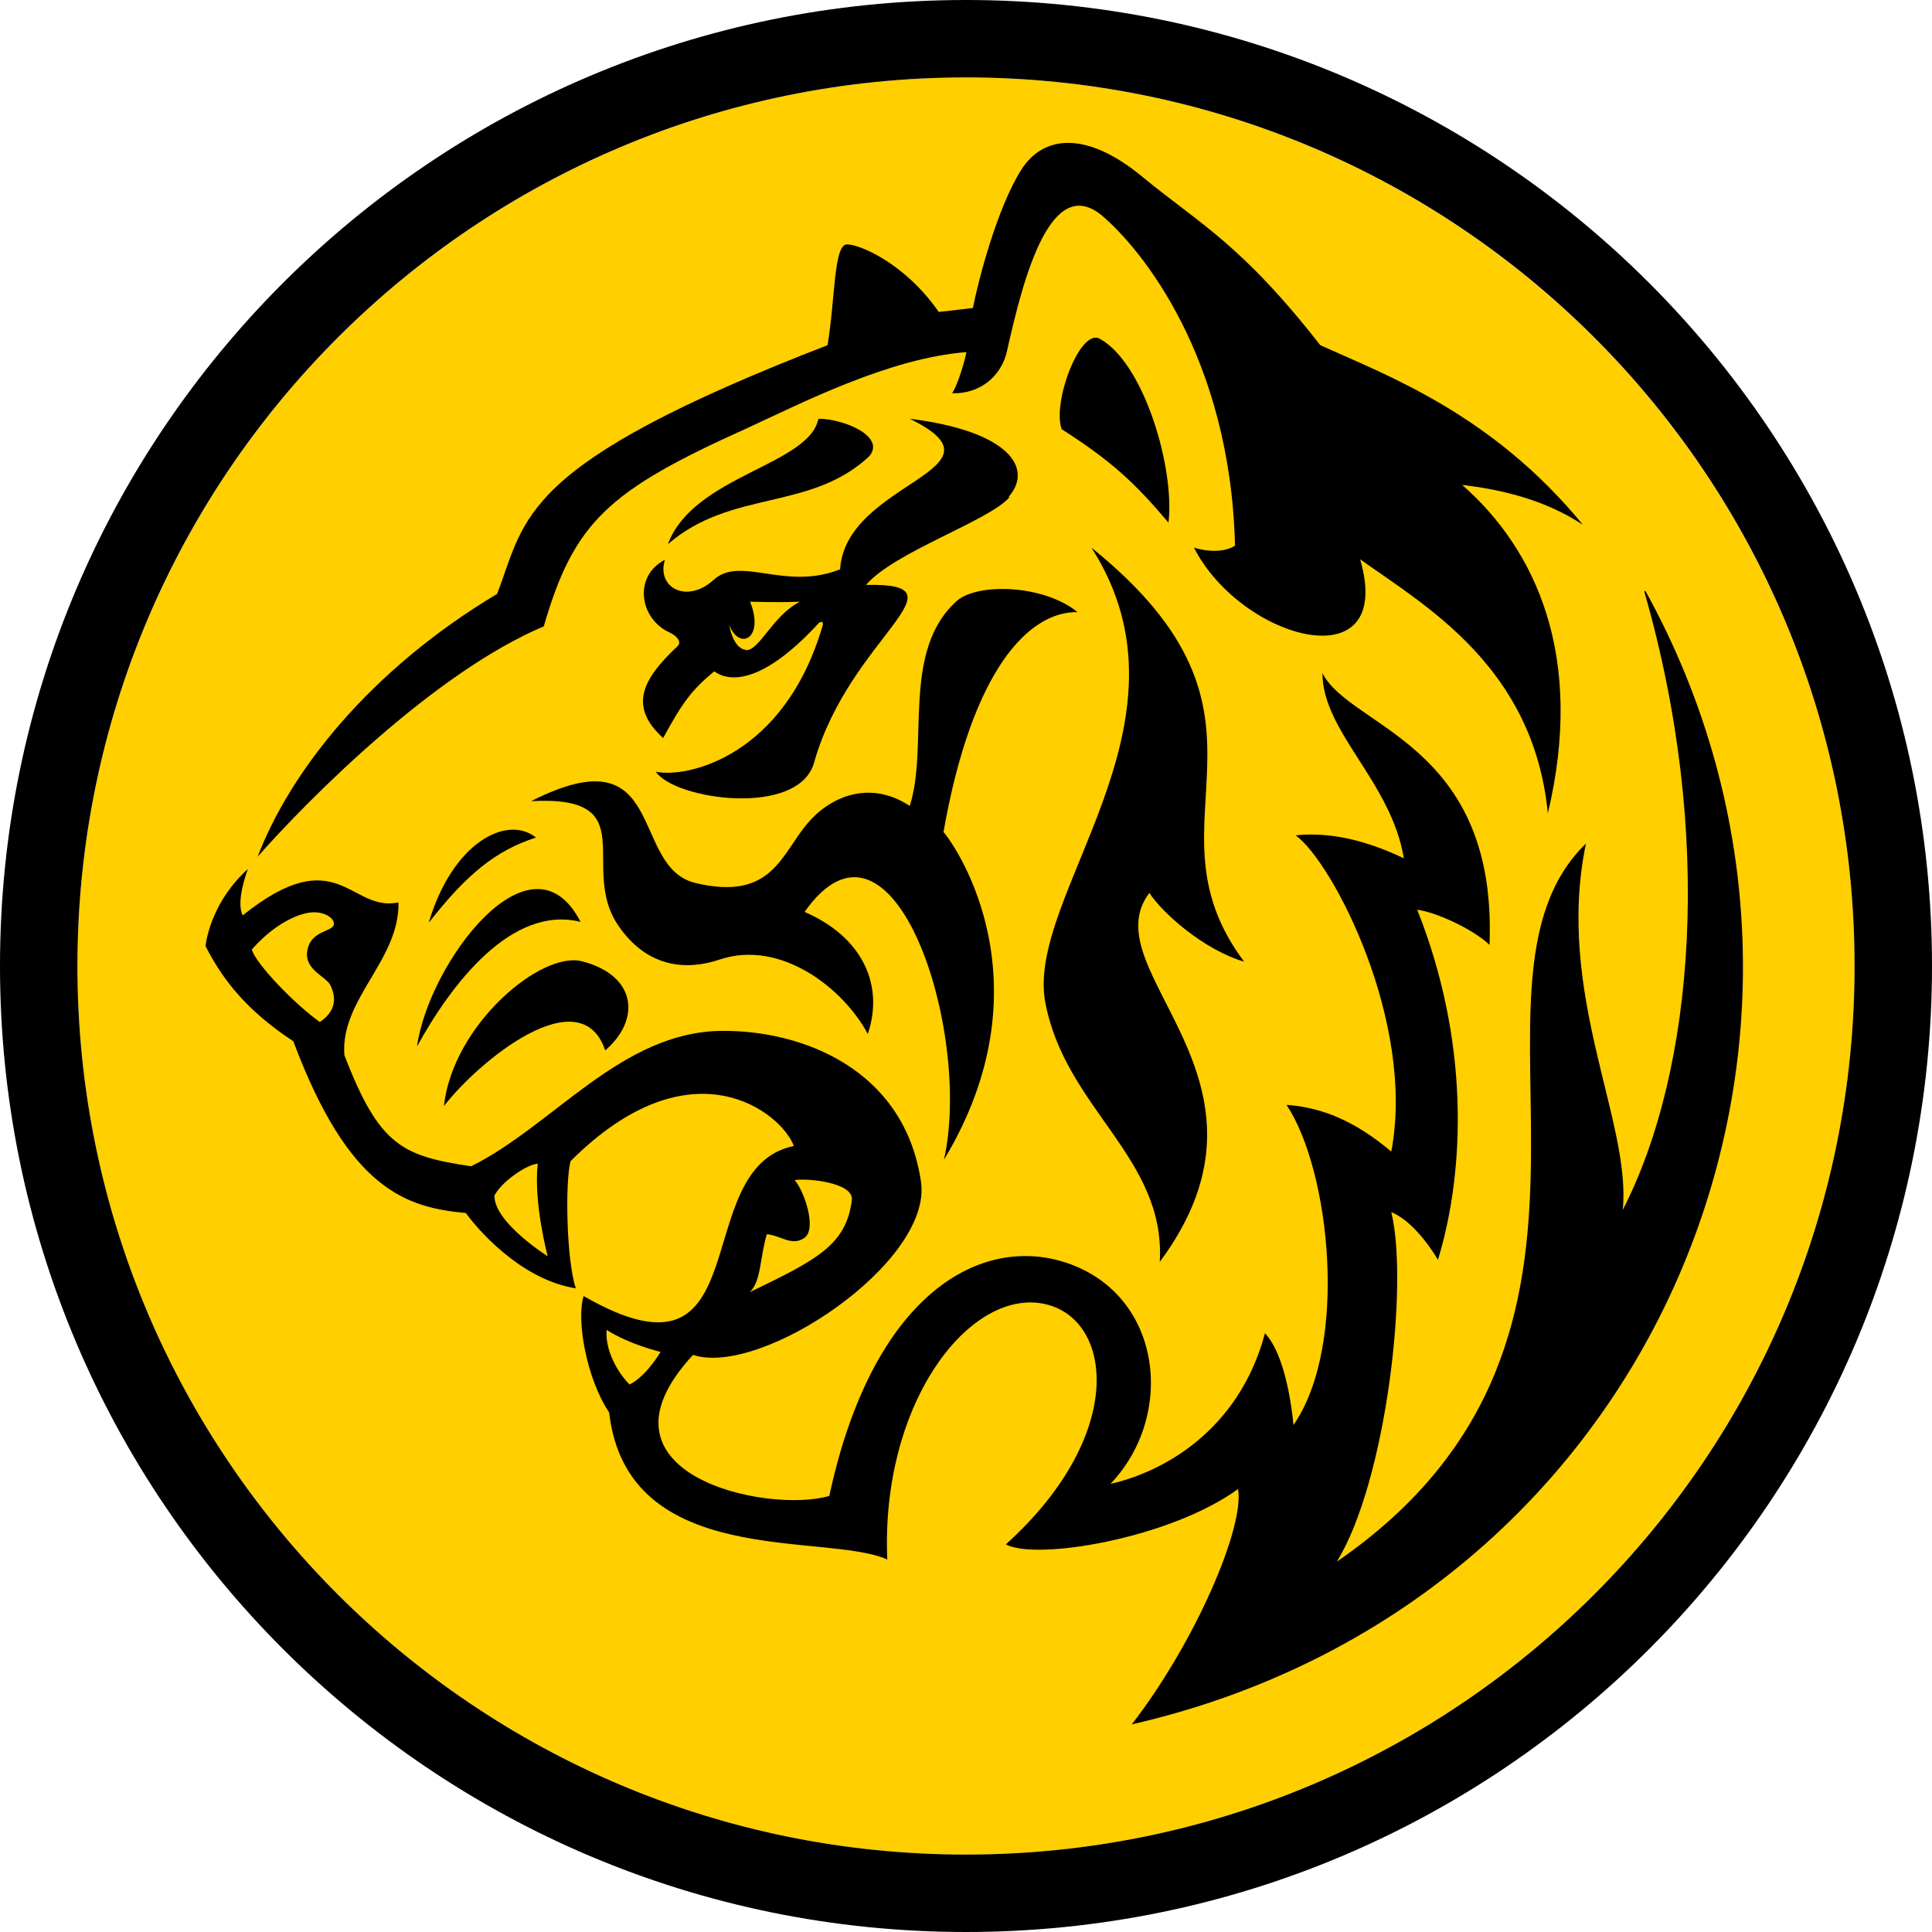 <svg width="24" height="24" viewBox="0 0 24 24" fill="none" xmlns="http://www.w3.org/2000/svg">
<g clip-path="url(#clip0_45_4198)">
<path d="M23.038 12C23.038 18.094 18.094 23.038 12 23.038C5.906 23.038 0.962 18.094 0.962 12C0.962 5.906 5.906 0.962 12 0.962C18.094 0.962 23.038 5.906 23.038 12Z" fill="#FFCF00"/>
<path d="M12 23.038C5.901 23.038 0.962 18.094 0.962 12C0.962 5.906 5.901 0.962 12 0.962C18.099 0.962 23.038 5.901 23.038 12C23.038 18.099 18.094 23.038 12 23.038ZM12 0C5.374 0 0 5.374 0 12C0 18.626 5.374 24 12 24C18.626 24 24 18.631 24 12C24 5.369 18.626 0 12 0Z" fill="black"/>
<path d="M7.212 11.452C6.352 11.237 5.599 12.236 5.18 13C5.325 11.962 6.599 10.259 7.212 11.452Z" fill="black"/>
<path d="M5.326 11.463C5.616 10.474 6.293 10.114 6.658 10.404C6.164 10.565 5.804 10.85 5.326 11.463Z" fill="black"/>
<path d="M7.518 13.048C7.959 12.672 7.916 12.118 7.228 11.941C6.723 11.812 5.627 12.726 5.514 13.741C5.949 13.177 7.212 12.145 7.518 13.048Z" fill="black"/>
<path d="M14.407 15.676C14.483 14.375 13.225 13.768 12.983 12.441C12.747 11.108 14.956 8.98 13.558 6.803C16.192 8.926 14.128 10.178 15.455 11.946C14.945 11.796 14.434 11.334 14.278 11.092C13.537 12.065 16.095 13.403 14.407 15.676Z" fill="black"/>
<path d="M10.167 5.202C10.479 5.202 11.011 5.422 10.796 5.67C10.065 6.352 9.082 6.078 8.297 6.76C8.614 5.906 10.049 5.782 10.167 5.202Z" fill="black"/>
<path d="M9.27 8.072C9.173 8.072 9.087 7.937 9.06 7.765C9.184 8.088 9.501 7.932 9.318 7.475C9.431 7.475 9.608 7.486 9.936 7.475C9.592 7.653 9.437 8.082 9.265 8.077M12.532 6.169C12.833 5.825 12.553 5.358 11.301 5.202C12.607 5.841 10.506 5.976 10.436 7.072C9.748 7.346 9.2 6.895 8.862 7.206C8.534 7.502 8.152 7.303 8.26 6.954C7.862 7.158 7.943 7.696 8.329 7.862C8.405 7.9 8.475 7.975 8.415 8.029C7.991 8.426 7.797 8.77 8.238 9.168C8.48 8.722 8.598 8.566 8.872 8.34C9.125 8.518 9.565 8.399 10.167 7.744C10.194 7.712 10.232 7.722 10.221 7.765C9.748 9.399 8.534 9.668 8.147 9.587C8.383 9.936 9.926 10.157 10.114 9.469C10.554 7.916 12.054 7.239 10.758 7.266C11.108 6.857 12.285 6.47 12.537 6.18" fill="black"/>
<path d="M13.188 5.331C13.817 5.734 14.101 6.003 14.515 6.492C14.596 5.825 14.214 4.509 13.661 4.208C13.419 4.073 13.07 4.992 13.188 5.331Z" fill="black"/>
<path d="M3.197 10.651C3.6 9.592 4.584 8.33 6.175 7.378C6.54 6.433 6.422 5.782 10.28 4.288C10.377 3.713 10.355 3.036 10.522 3.036C10.689 3.036 11.253 3.283 11.661 3.875C11.833 3.858 11.978 3.837 12.086 3.826C12.15 3.493 12.387 2.579 12.688 2.107C12.967 1.671 13.505 1.628 14.193 2.198C14.913 2.789 15.418 3.031 16.401 4.288C17.234 4.665 18.535 5.143 19.663 6.519C19.174 6.196 18.621 6.078 18.164 6.024C19.083 6.83 19.69 8.158 19.228 10.103C19.05 8.287 17.712 7.529 16.896 6.948C17.342 8.48 15.418 7.953 14.832 6.803C15.025 6.862 15.224 6.857 15.342 6.777C15.283 4.433 14.176 3.09 13.687 2.676C13.059 2.16 12.72 3.412 12.51 4.358C12.441 4.675 12.172 4.896 11.828 4.885C11.903 4.772 11.989 4.466 12.005 4.374C11.033 4.45 9.936 5.019 9.265 5.326C7.561 6.094 7.131 6.481 6.755 7.781C5.401 8.351 3.842 9.915 3.192 10.651" fill="black"/>
<path d="M11.715 10.329C11.903 10.543 13.032 12.242 11.726 14.407C12.086 12.817 11.092 9.77 9.995 11.328C10.737 11.651 10.979 12.258 10.78 12.844C10.479 12.279 9.7 11.667 8.942 11.919C8.561 12.048 8.055 12.048 7.679 11.495C7.185 10.769 8.012 9.877 6.599 9.952C8.303 9.087 7.814 10.769 8.636 10.968C9.592 11.199 9.705 10.608 10.033 10.226C10.296 9.915 10.785 9.673 11.301 10.011C11.543 9.265 11.188 8.088 11.887 7.464C12.145 7.239 12.962 7.26 13.386 7.604C12.784 7.593 12.075 8.313 11.72 10.339" fill="black"/>
<path d="M7.819 17.197C7.744 17.127 7.513 16.837 7.535 16.52C7.819 16.702 8.206 16.794 8.206 16.794C8.206 16.794 8.024 17.105 7.814 17.202M9.528 15.332C9.7 15.348 9.84 15.488 9.996 15.375C10.146 15.262 9.996 14.805 9.872 14.66C10.017 14.633 10.608 14.687 10.582 14.907C10.512 15.461 10.162 15.643 9.313 16.052C9.458 15.918 9.437 15.622 9.528 15.326M6.137 14.864C6.213 14.692 6.535 14.467 6.68 14.456C6.626 14.945 6.804 15.606 6.804 15.606C6.804 15.606 6.148 15.192 6.143 14.864M3.977 12.699C3.665 12.478 3.182 11.979 3.128 11.796C3.187 11.726 3.445 11.441 3.778 11.35C4.02 11.285 4.176 11.42 4.144 11.495C4.111 11.57 3.896 11.57 3.832 11.753C3.735 12.038 4.047 12.118 4.106 12.242C4.144 12.322 4.224 12.527 3.977 12.693M20.427 7.352C21.297 10.377 21.05 13.295 20.158 15.031C20.271 13.94 19.314 12.344 19.701 10.479C17.885 12.242 20.722 16.568 16.606 19.4C17.218 18.411 17.503 15.95 17.283 15.058C17.503 15.144 17.724 15.418 17.863 15.649C18.207 14.52 18.25 12.919 17.605 11.301C17.826 11.328 18.288 11.533 18.503 11.737C18.605 9.232 16.772 9.044 16.428 8.362C16.428 9.093 17.283 9.711 17.439 10.662C16.842 10.377 16.407 10.345 16.095 10.377C16.557 10.71 17.589 12.704 17.283 14.305C16.837 13.929 16.428 13.757 15.982 13.725C16.53 14.553 16.751 16.718 16.068 17.702C16.047 17.481 15.966 16.831 15.714 16.562C15.391 17.772 14.445 18.288 13.795 18.433C14.601 17.589 14.445 16.1 13.263 15.692C12.199 15.326 10.845 16.052 10.302 18.583C9.534 18.809 7.234 18.314 8.609 16.831C9.453 17.111 11.586 15.681 11.441 14.682C11.237 13.284 9.969 12.795 8.959 12.806C7.712 12.822 6.873 13.983 5.852 14.488C5.003 14.359 4.713 14.241 4.278 13.107C4.224 12.414 4.966 11.925 4.95 11.21C4.348 11.339 4.197 10.425 3.015 11.371C2.924 11.199 3.079 10.796 3.079 10.796C2.644 11.188 2.564 11.656 2.553 11.753C2.768 12.172 3.063 12.553 3.644 12.935C4.337 14.789 5.052 14.999 5.788 15.069C5.912 15.246 6.46 15.896 7.153 16.004C7.035 15.654 7.019 14.671 7.088 14.424C8.599 12.914 9.716 13.832 9.861 14.236C8.523 14.51 9.469 17.379 7.25 16.1C7.158 16.39 7.282 17.121 7.567 17.546C7.792 19.507 10.264 19.029 11.022 19.373C10.942 17.465 11.995 16.073 12.903 16.186C13.811 16.299 14.048 17.782 12.495 19.185C12.876 19.389 14.537 19.11 15.38 18.497C15.461 18.981 14.838 20.416 14.059 21.421C20.577 19.927 23.49 12.86 20.437 7.335" fill="black"/>
</g>
<defs>
<clipPath id="clip0_45_4198">
<rect width="24" height="24" fill="white"/>
</clipPath>
</defs>
</svg>
